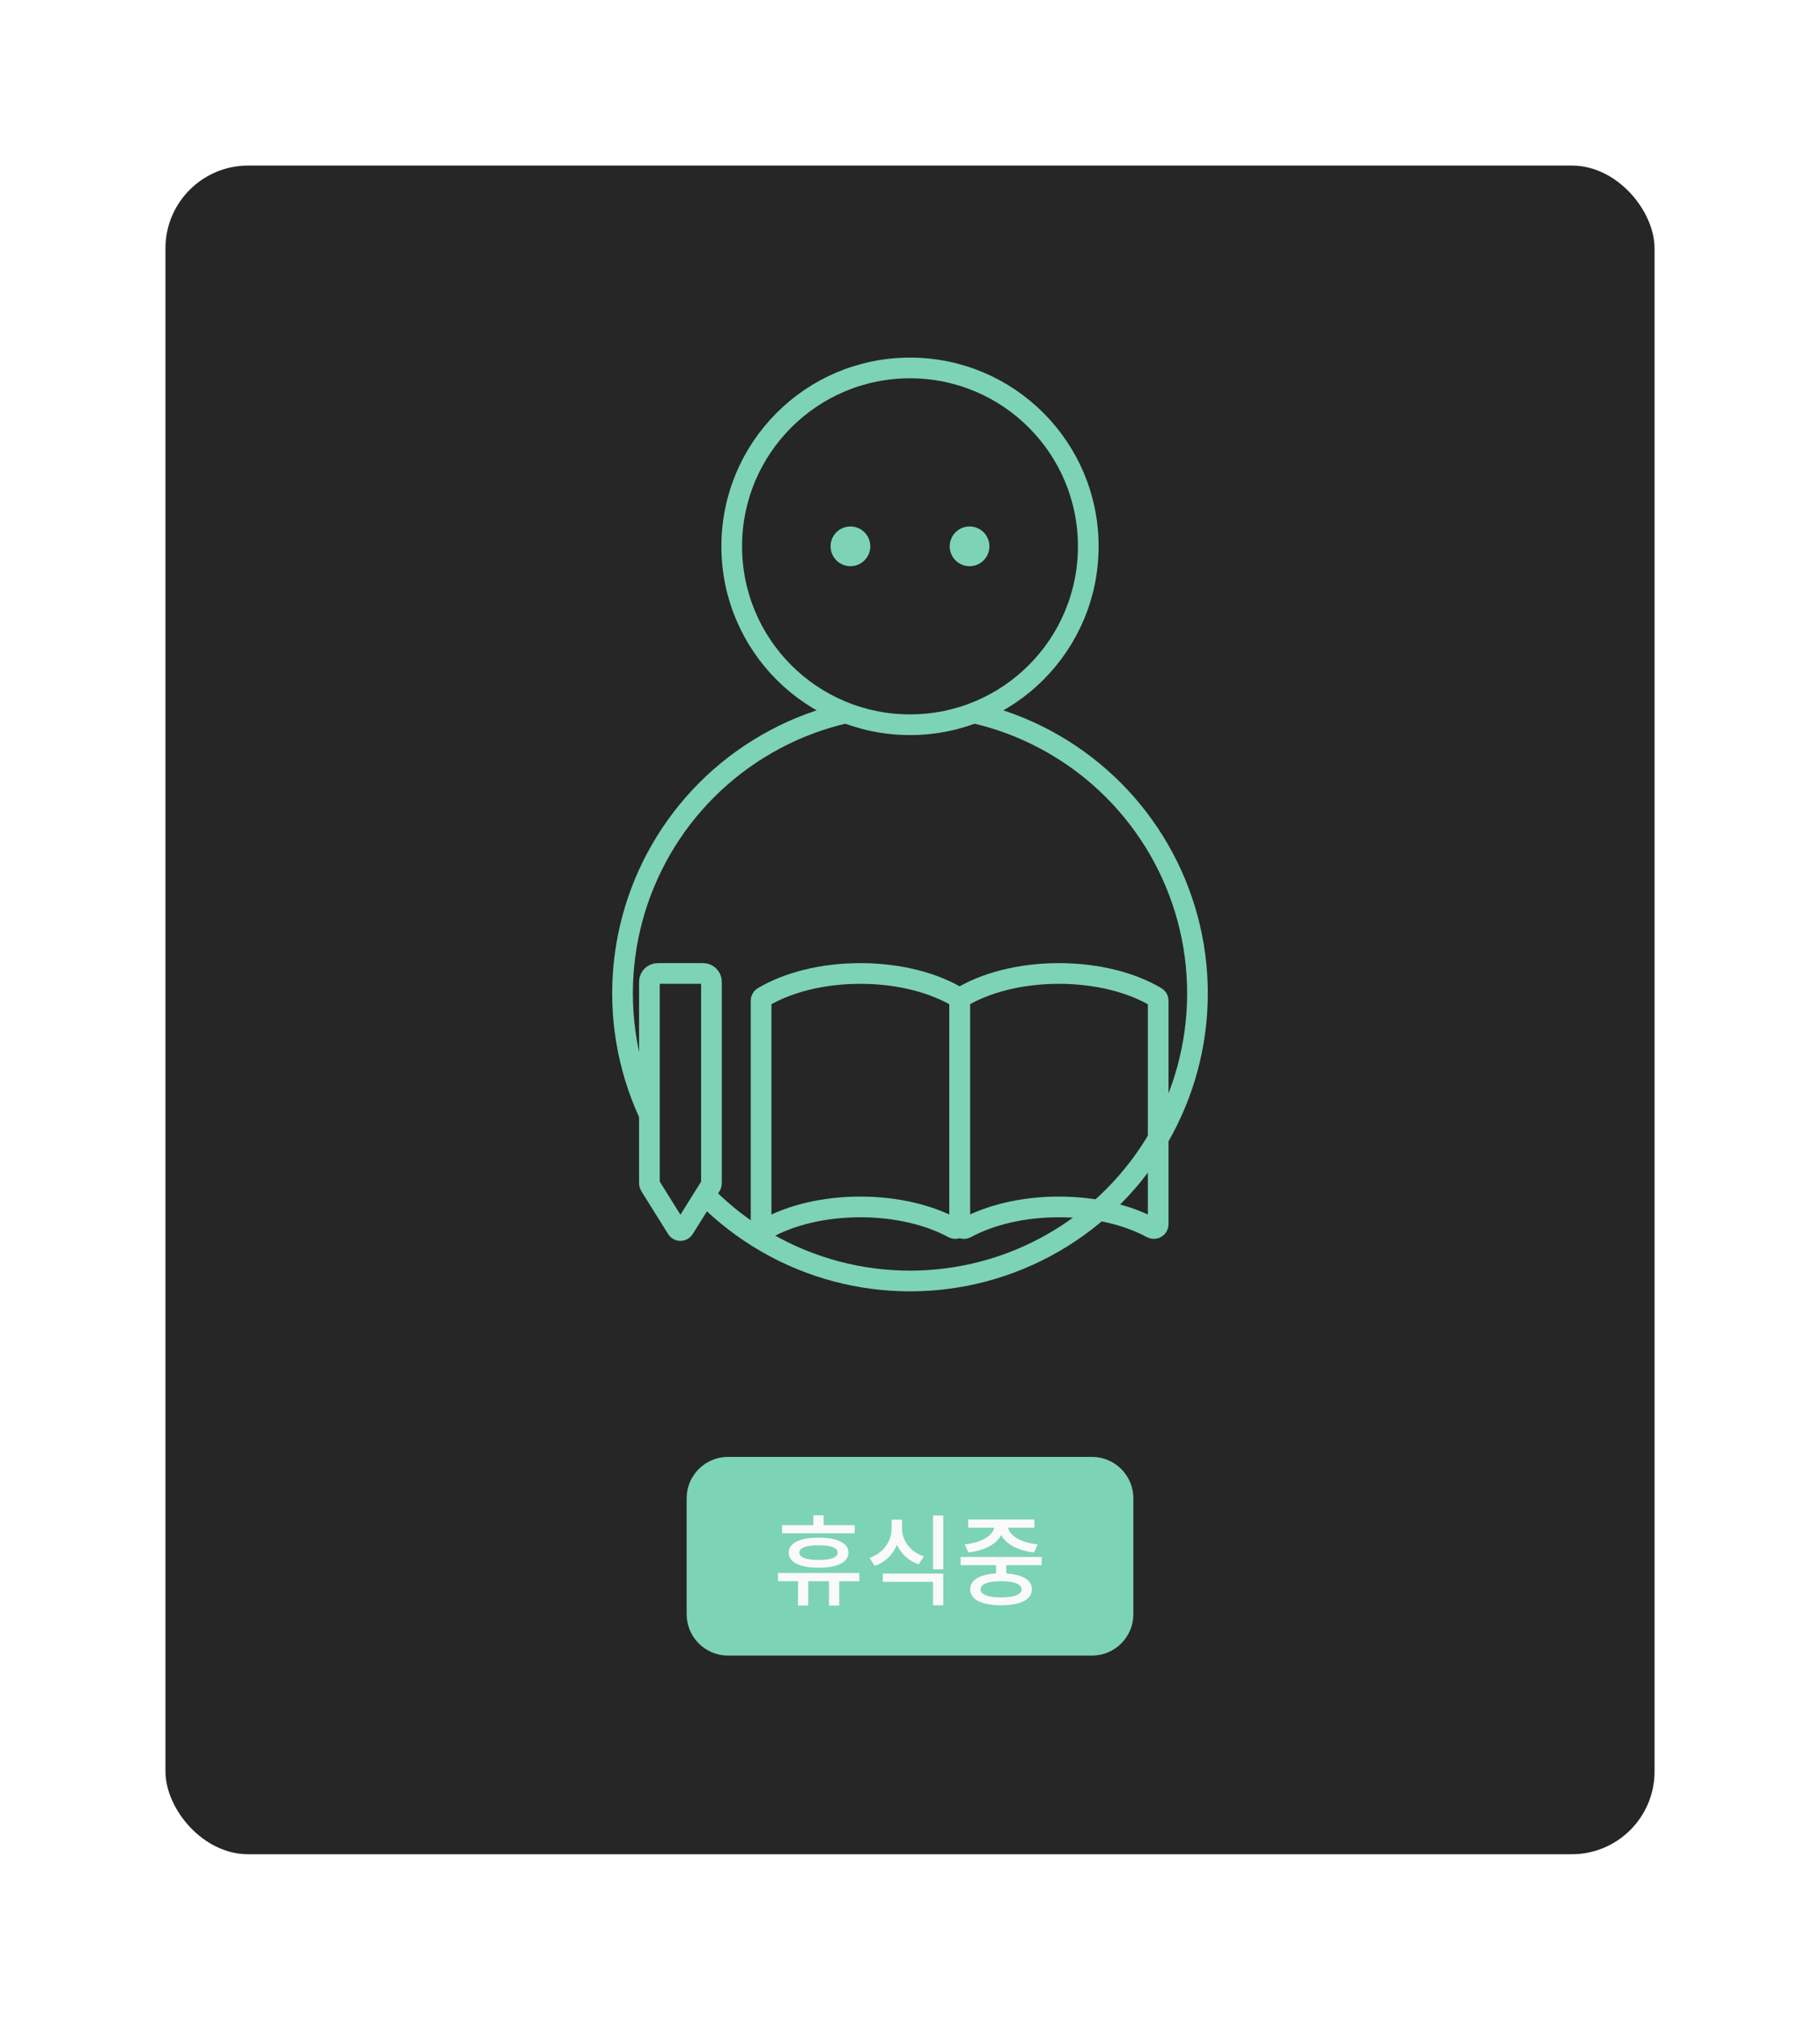 <svg width="220" height="244" viewBox="0 0 220 244" fill="none" xmlns="http://www.w3.org/2000/svg">
<g filter="url(#filter0_d)">
<rect x="20" y="16" width="180" height="204" rx="10" fill="#262626"/>
</g>
<path d="M83 181C83 178.239 85.239 176 88 176H132C134.761 176 137 178.239 137 181V195C137 197.761 134.761 200 132 200H88C85.239 200 83 197.761 83 195V181Z" fill="#7DD3B5"/>
<path d="M103.317 184.24H99.561V183.052H98.325V184.24H94.533V185.224H103.305L103.317 184.24ZM101.265 187.564C101.265 188.14 100.461 188.452 98.949 188.452C97.437 188.452 96.621 188.14 96.621 187.564C96.621 186.988 97.437 186.676 98.949 186.676C100.461 186.676 101.265 186.988 101.265 187.564ZM95.337 187.564C95.337 188.728 96.693 189.388 98.949 189.388C101.205 189.388 102.561 188.728 102.561 187.564C102.561 186.4 101.205 185.752 98.949 185.752C96.693 185.752 95.337 186.4 95.337 187.564ZM103.869 190.024H94.041V191.02H96.465V193.96H97.701V191.02H100.209V193.96H101.445V191.02H103.881L103.869 190.024ZM111.668 188.008C110 187.456 109.04 186.1 109.04 184.636V183.58H107.78V184.636C107.78 186.148 106.82 187.612 105.116 188.2L105.728 189.172C107.012 188.728 107.936 187.792 108.428 186.616C108.908 187.696 109.808 188.548 111.056 188.98L111.668 188.008ZM106.712 191.092H112.784V193.924H114.02V190.096H106.712V191.092ZM112.784 183.076V189.58H114.02V183.076H112.784ZM117.056 187.54C118.952 187.336 120.44 186.556 121.028 185.44C121.604 186.556 123.092 187.336 125 187.54L125.432 186.568C123.428 186.364 122.036 185.524 121.868 184.552H125.036V183.556H117.032V184.552H120.176C120.008 185.524 118.616 186.364 116.612 186.568L117.056 187.54ZM123.488 192.004C123.488 192.628 122.588 192.976 121.004 192.976C119.42 192.976 118.532 192.628 118.532 192.004C118.532 191.356 119.42 191.02 121.004 191.02C122.588 191.02 123.488 191.356 123.488 192.004ZM125.924 189.076V188.092H116.12V189.076H120.404V190.072C118.436 190.192 117.272 190.876 117.272 192.004C117.272 193.228 118.676 193.924 121.004 193.924C123.344 193.924 124.736 193.228 124.736 192.004C124.736 190.876 123.596 190.204 121.64 190.084V189.076H125.924Z" fill="#FAFAFA"/>
<circle cx="110" cy="120" r="34.75" fill="#262626" stroke="#7DD3B5" stroke-width="2.5"/>
<path d="M131.55 66C131.55 77.902 121.902 87.55 110 87.55C98.098 87.55 88.45 77.902 88.45 66C88.45 54.098 98.098 44.45 110 44.45C121.902 44.45 131.55 54.098 131.55 66Z" fill="#262626" stroke="#7DD3B5" stroke-width="2.5"/>
<mask id="path-6-inside-1" fill="white">
<rect x="50" y="110.4" width="120" height="45.6" rx="2"/>
</mask>
<rect x="50" y="110.4" width="120" height="45.6" rx="2" fill="#262626" stroke="#7DD3B5" stroke-width="5" mask="url(#path-6-inside-1)"/>
<ellipse cx="102.8" cy="66" rx="2.4" ry="2.4" fill="#7DD3B5"/>
<ellipse cx="117.2" cy="66" rx="2.4" ry="2.4" fill="#7DD3B5"/>
<path d="M92.237 120.455C92.089 120.543 92 120.704 92 120.877L92 147.9C92 148.292 92.433 148.535 92.778 148.348C95.687 146.771 99.642 145.801 104 145.801C108.358 145.801 112.313 146.771 115.222 148.348C115.567 148.535 116 148.292 116 147.9V120.599C113.039 118.757 108.76 117.6 104 117.6C99.366 117.6 95.187 118.697 92.237 120.455Z" stroke="#7DD3B5" stroke-width="2.5"/>
<path d="M116 120.599L116 147.9C116 148.292 116.433 148.535 116.778 148.348C119.687 146.771 123.642 145.801 128 145.801C132.358 145.801 136.313 146.771 139.222 148.348C139.567 148.535 140 148.292 140 147.9V120.877C140 120.704 139.911 120.543 139.763 120.455C136.813 118.697 132.634 117.6 128 117.6C123.24 117.6 118.961 118.757 116 120.599Z" stroke="#7DD3B5" stroke-width="2.5"/>
<path d="M78.5 118.6C78.5 118.048 78.948 117.6 79.5 117.6H85C85.552 117.6 86 118.048 86 118.6V142.957C86 143.05 85.974 143.142 85.924 143.222L82.674 148.422C82.478 148.735 82.022 148.735 81.826 148.422L78.576 143.222C78.526 143.142 78.5 143.05 78.5 142.957V118.6Z" fill="#262626" stroke="#7DD3B5" stroke-width="2.5"/>
<defs>
<filter id="filter0_d" x="0" y="0" width="220" height="244" filterUnits="userSpaceOnUse" color-interpolation-filters="sRGB">
<feFlood flood-opacity="0" result="BackgroundImageFix"/>
<feColorMatrix in="SourceAlpha" type="matrix" values="0 0 0 0 0 0 0 0 0 0 0 0 0 0 0 0 0 0 127 0"/>
<feOffset dy="4"/>
<feGaussianBlur stdDeviation="10"/>
<feColorMatrix type="matrix" values="0 0 0 0 0 0 0 0 0 0 0 0 0 0 0 0 0 0 0.5 0"/>
<feBlend mode="normal" in2="BackgroundImageFix" result="effect1_dropShadow"/>
<feBlend mode="normal" in="SourceGraphic" in2="effect1_dropShadow" result="shape"/>
</filter>
</defs>
</svg>
